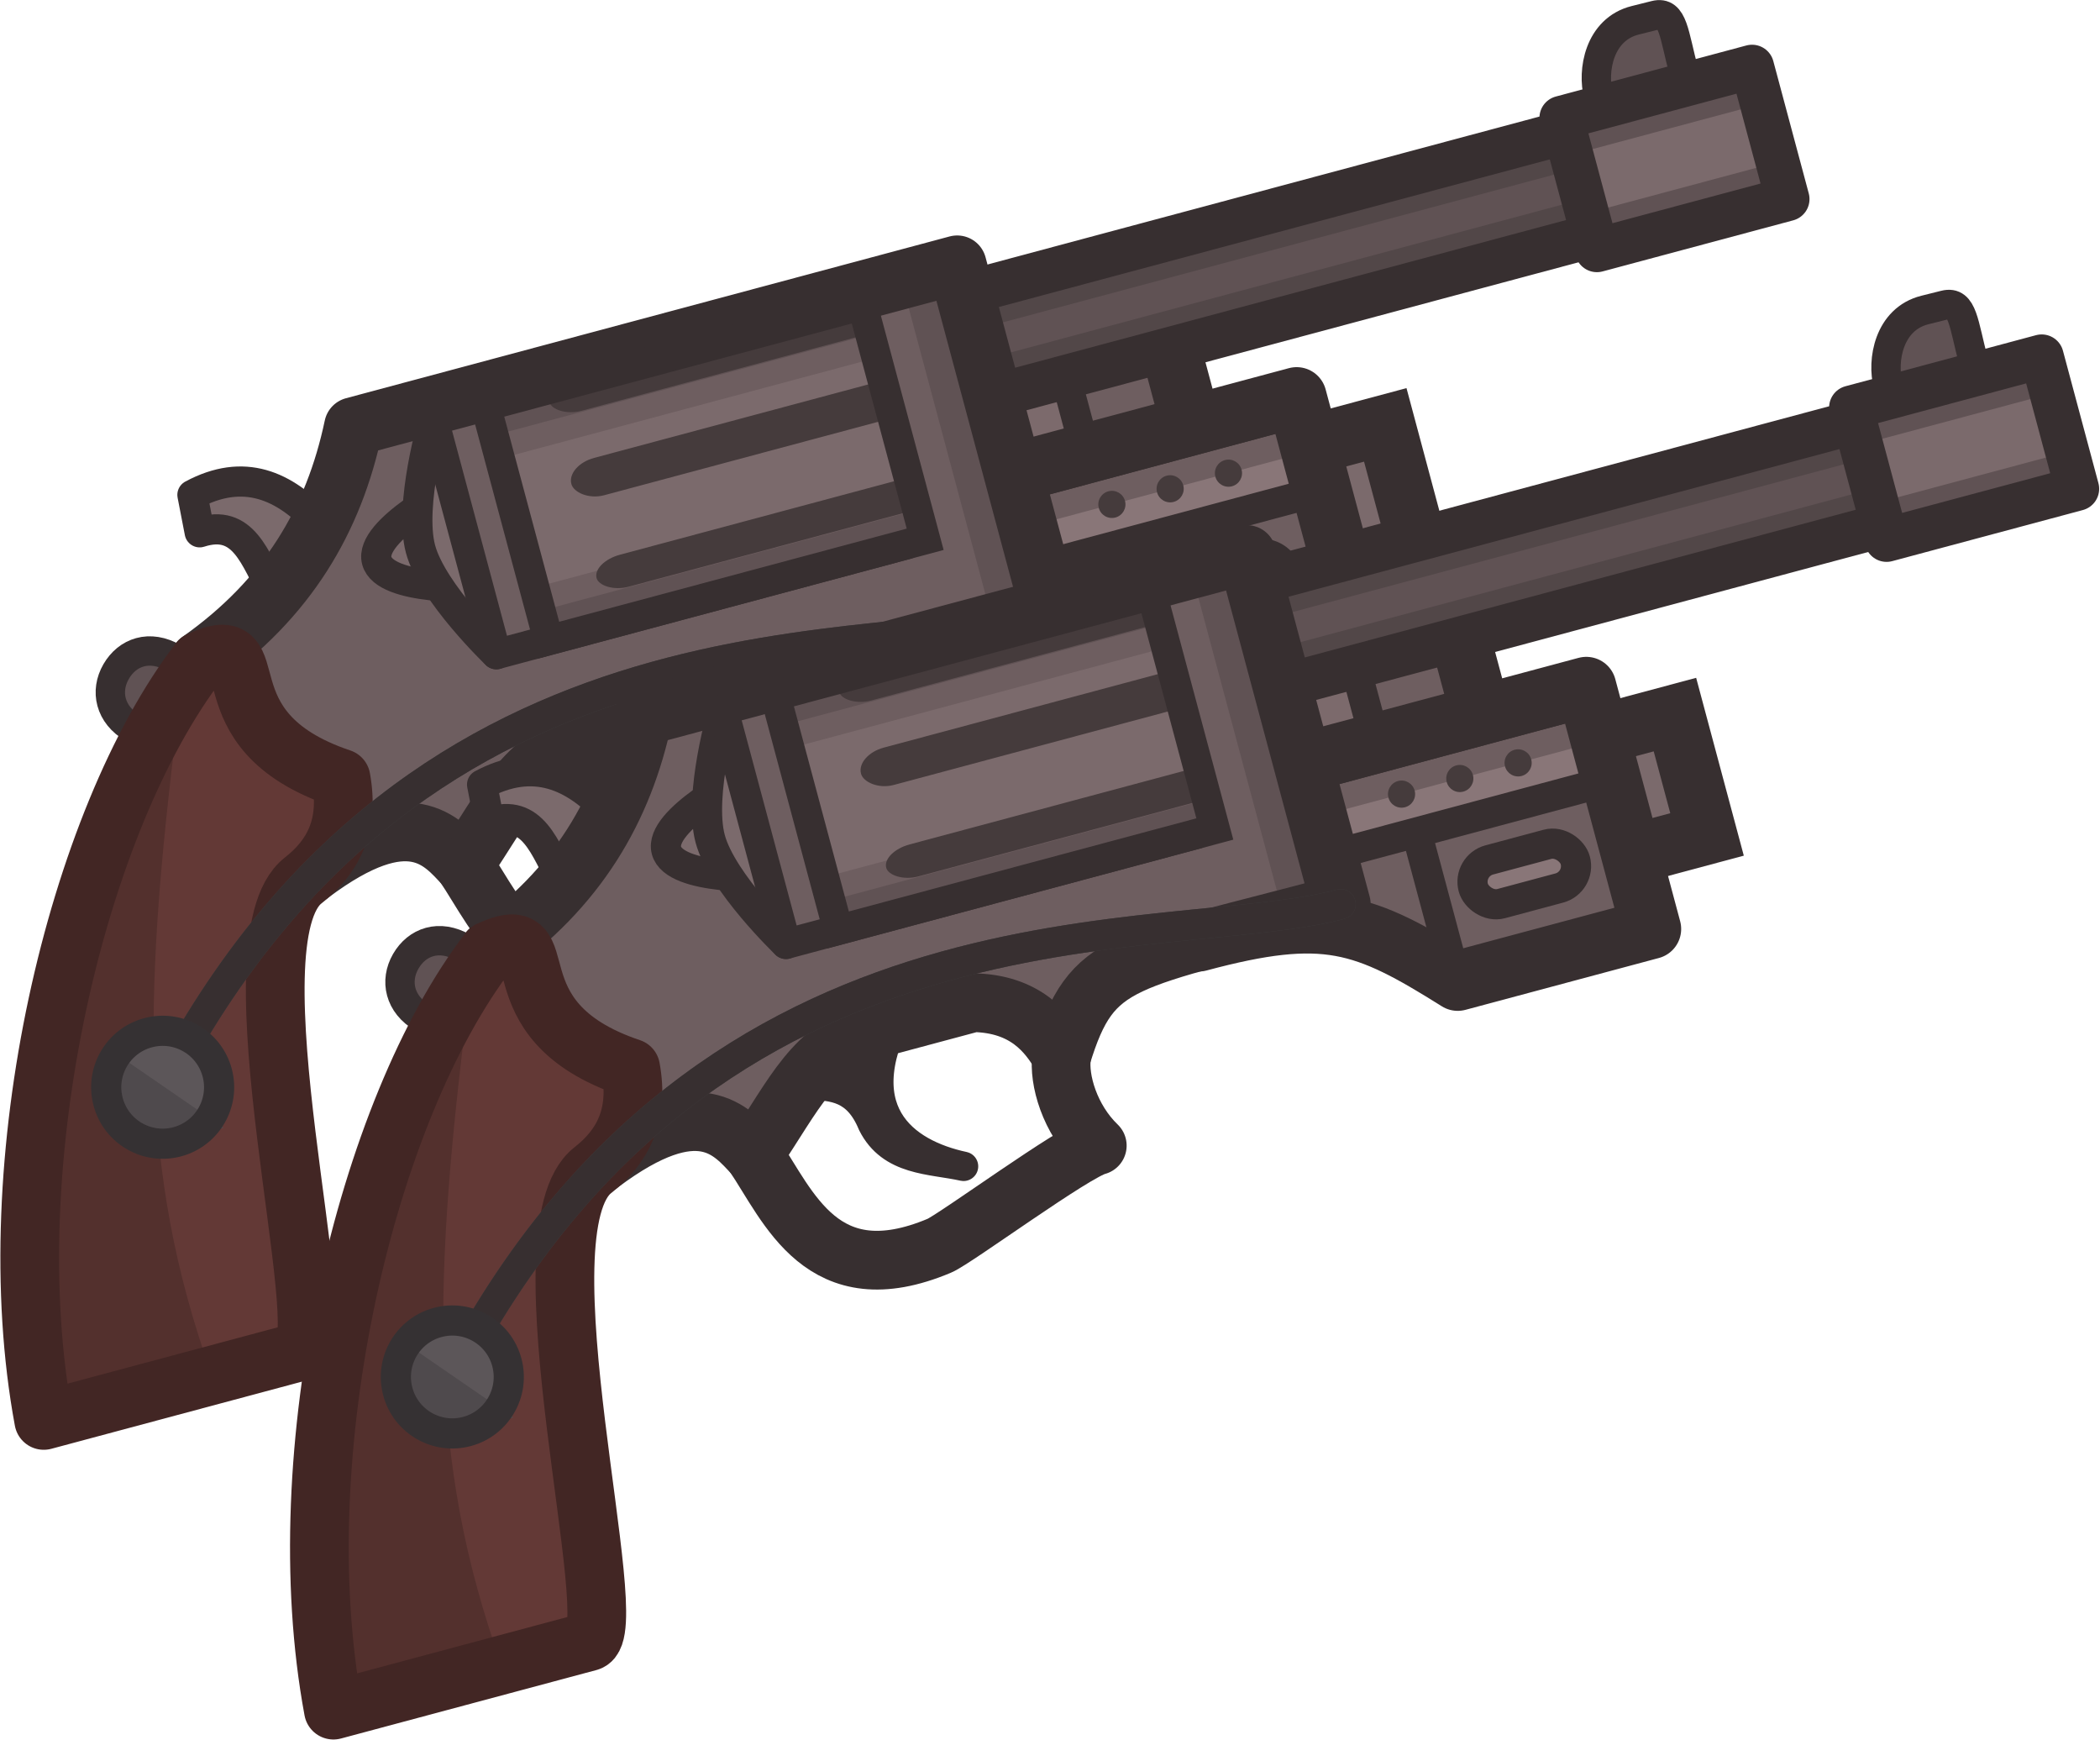 <svg xmlns="http://www.w3.org/2000/svg" xml:space="preserve" width="115" height="95.255" viewBox="0 0 30.427 25.203"><g transform="rotate(-15 27.973 17.63) scale(.826)"><rect width="3.408" height="2.176" x="21.524" y="2.867" fill="#6e5e60" stroke="#372f30" stroke-linecap="round" stroke-width="1.053" rx="0" ry="0"/><rect width="1.498" height="2.176" x="21.524" y="2.867" fill="#7c6a6c" stroke="#372f30" stroke-linecap="round" stroke-width=".529" rx="0" ry="0"/><rect width="3.408" height="2.176" x="24.813" y="5.449" fill="#7b6a6c" stroke="#372f30" stroke-linecap="round" stroke-width="1.053" rx="0" ry="0"/><path fill="#6e5e60" d="M21.696 4.577v2.567l-2.572-.013c2.3 0 2.89.423 4.208 1.842h3.287l.226-1.829V4.577Z"/><path fill="#6e5e60" d="M21.712 4.838h5.149v1.434h-5.149Z"/><path fill="#897678" d="M21.712 5.555h5.149v.717h-5.149z"/><path fill="none" stroke="#372f30" stroke-linecap="round" stroke-width=".529" d="M21.712 4.838h5.149v1.434h-5.149Z"/><rect width="1.852" height=".794" x="24.019" y="7.068" fill="#897678" stroke="#372f30" stroke-linecap="round" stroke-width=".529" ry=".397"/><circle cx="24.286" cy="5.555" r=".238" fill="#453b3c"/><circle cx="25.345" cy="5.555" r=".238" fill="#453b3c"/><circle cx="23.228" cy="5.555" r=".238" fill="#453b3c"/><path fill="none" stroke="#372f30" stroke-linecap="round" stroke-linejoin="round" stroke-width="1.053" d="M21.696 4.577v2.567l-2.572-.013c2.3 0 2.89.423 4.208 1.842h3.513l-0-4.396z"/><path fill="#6e5e60" d="M10.615 8.722c.99-.859 1.469-1.516 2.613-1.579h1.794c.882.252 1.132.846 1.255 1.309.976-1.556 1.426-1.309 5.417-1.309V.794H10.731C9.976 2.283 8.832 3.411 7.055 4.063c-.125.88 1.613 3.403.925 4.116 2.017-.809 2.369.05 2.635.544Z" paint-order="fill markers stroke"/><path fill="#605254" stroke="#372f30" stroke-linecap="round" stroke-linejoin="round" stroke-miterlimit="10.8" stroke-width=".515" d="M34.883.832c0-.695.097-1.091-.231-1.096l-.36-.006c-.654-.011-.962.664-.962 1.102" paint-order="fill markers stroke"/><path fill="#524748" d="M33.801 1.354h-12.216v1.791h12.216z" paint-order="fill markers stroke"/><path fill="#605254" d="M33.801 1.976h-12.216v.545h12.216z" paint-order="fill markers stroke"/><path fill="#605254" d="M20.677.926h.992V7.144h-.992Z"/><path fill="none" stroke="#372f30" stroke-linecap="round" stroke-linejoin="round" stroke-miterlimit="10.8" stroke-width=".772" d="M33.801 1.312h-12.216v1.874h12.216z" paint-order="fill markers stroke"/><path fill="#605254" d="M36.061 1.101h-3.461v2.296h3.461z" paint-order="fill markers stroke"/><path fill="#7b6a6c" d="M36.061 1.718h-3.461v1.061h3.461z" paint-order="fill markers stroke"/><path fill="none" stroke="#372f30" stroke-linecap="round" stroke-linejoin="round" stroke-miterlimit="10.8" stroke-width=".772" d="M36.061 1.047h-3.461v2.403h3.461z" paint-order="fill markers stroke"/><path fill="#372f30" stroke="#372f30" stroke-linecap="round" stroke-linejoin="round" stroke-miterlimit="10.8" stroke-width=".515" d="M11.878 7.794c.395.131.796.252.887.944.148.72.833.864 1.352 1.134-.939-.48-1.809-1.485-.236-3.072z" paint-order="fill markers stroke"/><path fill="#7b6a6c" stroke="#372f30" stroke-linecap="round" stroke-linejoin="round" stroke-width=".529" d="M8.631 3.256c-.173-.674-.17-1.412-.986-1.37l.047-.667c.996-.234 1.602.254 2.03 1.072"/><path fill="none" stroke="#372f30" stroke-linecap="round" stroke-linejoin="round" stroke-miterlimit="10.8" stroke-width="1.03" d="M10.615 8.722c.99-.859 1.469-1.516 2.613-1.579h1.794c.882.252 1.132.846 1.255 1.309.976-1.556 1.426-1.309 5.417-1.309V.794H10.731C9.976 2.283 8.832 3.411 7.055 4.063c-.125.88 1.613 3.403.925 4.116 2.017-.809 2.369.05 2.635.544Z" paint-order="fill markers stroke"/><ellipse cx="4.223" cy="11.376" fill="#6b6561" stroke="#363330" stroke-linecap="round" stroke-linejoin="round" stroke-miterlimit="10.8" stroke-width=".515" paint-order="fill markers stroke" rx=".435" ry=".435"/><path fill="#7b6a6c" stroke="#372f30" stroke-linecap="round" stroke-width=".529" d="M12.178 2.266s-1.661.353-1.661.905 1.601.905 1.601.905"/><path fill="#7b6a6c" stroke="#372f30" stroke-linecap="round" stroke-width=".529" d="M12.118 1.045s-.807 1.329-.807 2.127c0 .798.807 2.127.807 2.127"/><path fill="#6e5e60" stroke="#372f30" stroke-linecap="round" stroke-linejoin="round" stroke-miterlimit="10.8" stroke-width=".529" d="M12.118 1.045h7.458v4.253h-7.458z" paint-order="fill markers stroke"/><path fill="#633936" d="m5.12 5.791 1.935-1.728c1.411-.243-.364 1.152 1.868 2.632-.067.832-.488 1.297-1.105 1.559-1.572.666-1.532 7.954-2.205 7.969H1.502C.274 14.277 3.796 7.146 5.12 5.791" paint-order="fill markers stroke"/><path fill="#53302d" d="M5.12 5.791c1.345-1.201 1.895-2.271 1.505-1.325-2.035 4.934-2.92 7.909-2.599 11.757H1.502C.274 14.277 2.684 8.75 4.008 7.395" paint-order="fill markers stroke"/><path fill="#605254" stroke="#372f30" stroke-linecap="round" stroke-linejoin="round" stroke-miterlimit="10.8" stroke-width=".515" d="M5.628 4.903c-.336-.336-.309-.759-.031-1.037.278-.278.691-.315 1.037.031" paint-order="fill markers stroke"/><path fill="none" stroke="#422624" stroke-linecap="round" stroke-linejoin="round" stroke-miterlimit="10.8" stroke-width="1.03" d="M7.055 4.063c1.411-.243-.364 1.152 1.868 2.632-.067.832-.488 1.297-1.105 1.559-1.572.666-1.532 7.954-2.205 7.969H.972C1.33 11.642 4.244 6.216 7.055 4.063Z" paint-order="stroke fill markers"/><path fill="#605254" d="M13.066 1.045h6.84v4.253h-6.84z" paint-order="fill markers stroke"/><path fill="#6e5e60" d="M13.066 1.58h6.84v3.184h-6.84z" paint-order="fill markers stroke"/><path fill="#7b6a6c" d="M13.066 2.002h6.84v2.34h-6.84z" paint-order="fill markers stroke"/><g fill="#453b3c" stroke-width="1.095" transform="matrix(.917 0 0 .91 1.656 .086)"><rect width="6.525" height=".745" x="13.638" y="2.561" rx=".55" ry=".372"/><rect width="6.525" height=".639" x="13.638" y="4.492" rx=".55" ry=".319"/><rect width="6.525" height=".639" x="13.638" y=".982" rx=".55" ry=".319"/></g><path fill="none" stroke="#372f30" stroke-linecap="round" stroke-miterlimit="10.8" stroke-width=".529" d="M13.066 1.045h6.84v4.253h-6.84z" paint-order="fill markers stroke"/><path fill="none" stroke="#372f30" stroke-linecap="round" stroke-linejoin="round" stroke-width="1.03" d="M10.615 8.722c.358 1.034.519 2.689 2.732 2.385.302-.042 2.723-.989 3.13-.979-.346-.573-.36-1.292-.199-1.675"/><path fill="none" stroke="#404040" stroke-linecap="round" stroke-width=".529" d="M4.499 11.119C11.154 3.843 18.566 7.144 21.696 7.144"/><path fill="none" stroke="#372f30" stroke-linecap="round" stroke-width=".529" d="M4.499 11.119C11.154 3.843 18.566 7.144 21.696 7.144"/><path fill="#5c5659" d="M5.036 12.076 3.562 10.474l1.415-.349.642.974Z"/><path fill="#4f4a4d" d="m3.872 10.352 1.476 1.73-1.457-.029-.368-1.107Z"/><circle cx="4.499" cy="11.119" r=".99" fill="none" stroke="#353133" stroke-linecap="round" stroke-linejoin="round" stroke-width=".529"/><path fill="#897678" stroke="#372f30" stroke-linecap="round" stroke-width=".529" d="M23.309 6.298v2.333"/></g><g transform="rotate(-15 46.01 3.789) scale(.826)"><rect width="3.408" height="2.176" x="21.524" y="2.867" fill="#6e5e60" stroke="#372f30" stroke-linecap="round" stroke-width="1.053" rx="0" ry="0"/><rect width="1.498" height="2.176" x="21.524" y="2.867" fill="#7c6a6c" stroke="#372f30" stroke-linecap="round" stroke-width=".529" rx="0" ry="0"/><rect width="3.408" height="2.176" x="24.813" y="5.449" fill="#7b6a6c" stroke="#372f30" stroke-linecap="round" stroke-width="1.053" rx="0" ry="0"/><path fill="#6e5e60" d="M21.696 4.577v2.567l-2.572-.013c2.3 0 2.89.423 4.208 1.842h3.287l.226-1.829V4.577Z"/><path fill="#6e5e60" d="M21.712 4.838h5.149v1.434h-5.149Z"/><path fill="#897678" d="M21.712 5.555h5.149v.717h-5.149z"/><path fill="none" stroke="#372f30" stroke-linecap="round" stroke-width=".529" d="M21.712 4.838h5.149v1.434h-5.149Z"/><rect width="1.852" height=".794" x="24.019" y="7.068" fill="#897678" stroke="#372f30" stroke-linecap="round" stroke-width=".529" ry=".397"/><circle cx="24.286" cy="5.555" r=".238" fill="#453b3c"/><circle cx="25.345" cy="5.555" r=".238" fill="#453b3c"/><circle cx="23.228" cy="5.555" r=".238" fill="#453b3c"/><path fill="none" stroke="#372f30" stroke-linecap="round" stroke-linejoin="round" stroke-width="1.053" d="M21.696 4.577v2.567l-2.572-.013c2.3 0 2.89.423 4.208 1.842h3.513l-0-4.396z"/><path fill="#6e5e60" d="M10.615 8.722c.99-.859 1.469-1.516 2.613-1.579h1.794c.882.252 1.132.846 1.255 1.309.976-1.556 1.426-1.309 5.417-1.309V.794H10.731C9.976 2.283 8.832 3.411 7.055 4.063c-.125.88 1.613 3.403.925 4.116 2.017-.809 2.369.05 2.635.544Z" paint-order="fill markers stroke"/><path fill="#605254" stroke="#372f30" stroke-linecap="round" stroke-linejoin="round" stroke-miterlimit="10.8" stroke-width=".515" d="M34.883.832c0-.695.097-1.091-.231-1.096l-.36-.006c-.654-.011-.962.664-.962 1.102" paint-order="fill markers stroke"/><path fill="#524748" d="M33.801 1.354h-12.216v1.791h12.216z" paint-order="fill markers stroke"/><path fill="#605254" d="M33.801 1.976h-12.216v.545h12.216z" paint-order="fill markers stroke"/><path fill="#605254" d="M20.677.926h.992V7.144h-.992Z"/><path fill="none" stroke="#372f30" stroke-linecap="round" stroke-linejoin="round" stroke-miterlimit="10.8" stroke-width=".772" d="M33.801 1.312h-12.216v1.874h12.216z" paint-order="fill markers stroke"/><path fill="#605254" d="M36.061 1.101h-3.461v2.296h3.461z" paint-order="fill markers stroke"/><path fill="#7b6a6c" d="M36.061 1.718h-3.461v1.061h3.461z" paint-order="fill markers stroke"/><path fill="none" stroke="#372f30" stroke-linecap="round" stroke-linejoin="round" stroke-miterlimit="10.8" stroke-width=".772" d="M36.061 1.047h-3.461v2.403h3.461z" paint-order="fill markers stroke"/><path fill="#372f30" stroke="#372f30" stroke-linecap="round" stroke-linejoin="round" stroke-miterlimit="10.8" stroke-width=".515" d="M11.878 7.794c.395.131.796.252.887.944.148.72.833.864 1.352 1.134-.939-.48-1.809-1.485-.236-3.072z" paint-order="fill markers stroke"/><path fill="#7b6a6c" stroke="#372f30" stroke-linecap="round" stroke-linejoin="round" stroke-width=".529" d="M8.631 3.256c-.173-.674-.17-1.412-.986-1.37l.047-.667c.996-.234 1.602.254 2.03 1.072"/><path fill="none" stroke="#372f30" stroke-linecap="round" stroke-linejoin="round" stroke-miterlimit="10.8" stroke-width="1.03" d="M10.615 8.722c.99-.859 1.469-1.516 2.613-1.579h1.794c.882.252 1.132.846 1.255 1.309.976-1.556 1.426-1.309 5.417-1.309V.794H10.731C9.976 2.283 8.832 3.411 7.055 4.063c-.125.88 1.613 3.403.925 4.116 2.017-.809 2.369.05 2.635.544Z" paint-order="fill markers stroke"/><ellipse cx="4.223" cy="11.376" fill="#6b6561" stroke="#363330" stroke-linecap="round" stroke-linejoin="round" stroke-miterlimit="10.8" stroke-width=".515" paint-order="fill markers stroke" rx=".435" ry=".435"/><path fill="#7b6a6c" stroke="#372f30" stroke-linecap="round" stroke-width=".529" d="M12.178 2.266s-1.661.353-1.661.905 1.601.905 1.601.905"/><path fill="#7b6a6c" stroke="#372f30" stroke-linecap="round" stroke-width=".529" d="M12.118 1.045s-.807 1.329-.807 2.127c0 .798.807 2.127.807 2.127"/><path fill="#6e5e60" stroke="#372f30" stroke-linecap="round" stroke-linejoin="round" stroke-miterlimit="10.8" stroke-width=".529" d="M12.118 1.045h7.458v4.253h-7.458z" paint-order="fill markers stroke"/><path fill="#633936" d="m5.12 5.791 1.935-1.728c1.411-.243-.364 1.152 1.868 2.632-.067.832-.488 1.297-1.105 1.559-1.572.666-1.532 7.954-2.205 7.969H1.502C.274 14.277 3.796 7.146 5.12 5.791" paint-order="fill markers stroke"/><path fill="#53302d" d="M5.12 5.791c1.345-1.201 1.895-2.271 1.505-1.325-2.035 4.934-2.92 7.909-2.599 11.757H1.502C.274 14.277 2.684 8.75 4.008 7.395" paint-order="fill markers stroke"/><path fill="#605254" stroke="#372f30" stroke-linecap="round" stroke-linejoin="round" stroke-miterlimit="10.8" stroke-width=".515" d="M5.628 4.903c-.336-.336-.309-.759-.031-1.037.278-.278.691-.315 1.037.031" paint-order="fill markers stroke"/><path fill="none" stroke="#422624" stroke-linecap="round" stroke-linejoin="round" stroke-miterlimit="10.8" stroke-width="1.03" d="M7.055 4.063c1.411-.243-.364 1.152 1.868 2.632-.067.832-.488 1.297-1.105 1.559-1.572.666-1.532 7.954-2.205 7.969H.972C1.33 11.642 4.244 6.216 7.055 4.063Z" paint-order="stroke fill markers"/><path fill="#605254" d="M13.066 1.045h6.84v4.253h-6.84z" paint-order="fill markers stroke"/><path fill="#6e5e60" d="M13.066 1.58h6.84v3.184h-6.84z" paint-order="fill markers stroke"/><path fill="#7b6a6c" d="M13.066 2.002h6.84v2.34h-6.84z" paint-order="fill markers stroke"/><g fill="#453b3c" stroke-width="1.095" transform="matrix(.917 0 0 .91 1.656 .086)"><rect width="6.525" height=".745" x="13.638" y="2.561" rx=".55" ry=".372"/><rect width="6.525" height=".639" x="13.638" y="4.492" rx=".55" ry=".319"/><rect width="6.525" height=".639" x="13.638" y=".982" rx=".55" ry=".319"/></g><path fill="none" stroke="#372f30" stroke-linecap="round" stroke-miterlimit="10.8" stroke-width=".529" d="M13.066 1.045h6.84v4.253h-6.84z" paint-order="fill markers stroke"/><path fill="none" stroke="#372f30" stroke-linecap="round" stroke-linejoin="round" stroke-width="1.03" d="M10.615 8.722c.358 1.034.519 2.689 2.732 2.385.302-.042 2.723-.989 3.13-.979-.346-.573-.36-1.292-.199-1.675"/><path fill="none" stroke="#404040" stroke-linecap="round" stroke-width=".529" d="M4.499 11.119C11.154 3.843 18.566 7.144 21.696 7.144"/><path fill="none" stroke="#372f30" stroke-linecap="round" stroke-width=".529" d="M4.499 11.119C11.154 3.843 18.566 7.144 21.696 7.144"/><path fill="#5c5659" d="M5.036 12.076 3.562 10.474l1.415-.349.642.974Z"/><path fill="#4f4a4d" d="m3.872 10.352 1.476 1.73-1.457-.029-.368-1.107Z"/><circle cx="4.499" cy="11.119" r=".99" fill="none" stroke="#353133" stroke-linecap="round" stroke-linejoin="round" stroke-width=".529"/><path fill="#897678" stroke="#372f30" stroke-linecap="round" stroke-width=".529" d="M23.309 6.298v2.333"/></g></svg>
